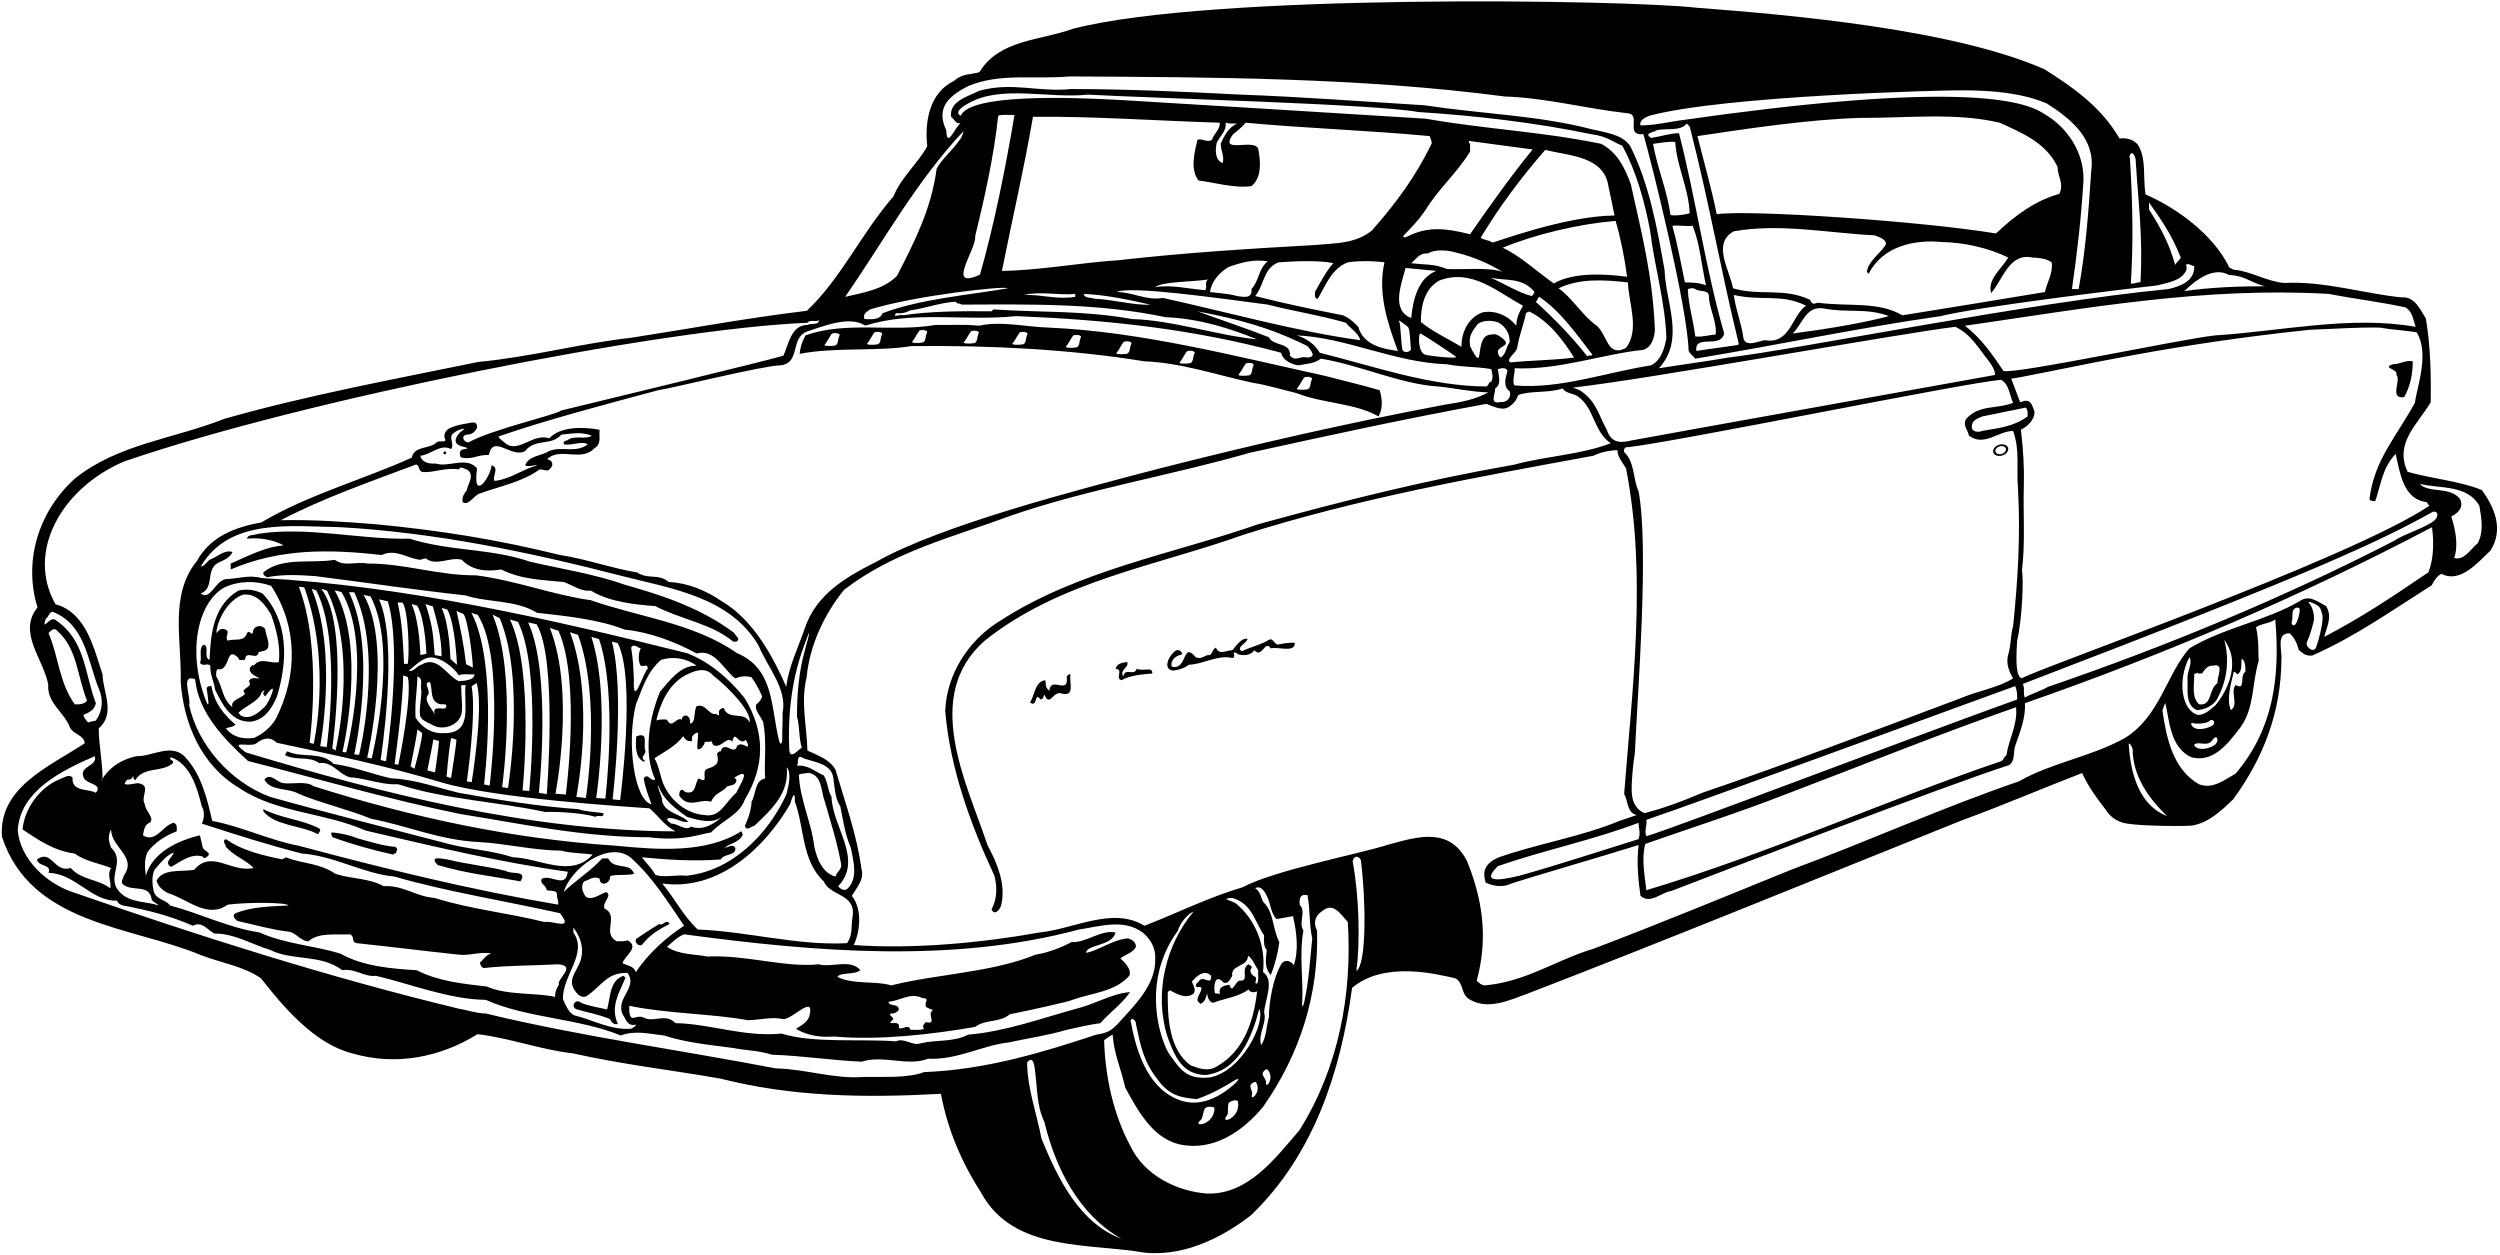 <?xml version="1.0" encoding="UTF-8"?>
<svg xmlns="http://www.w3.org/2000/svg" xmlns:xlink="http://www.w3.org/1999/xlink" width="514pt" height="258pt" viewBox="0 0 514 258" version="1.1">
<g id="surface1">
<path style=" stroke:none;fill-rule:nonzero;fill:rgb(0%,0%,0%);fill-opacity:1;" d="M 510.254 100.75 C 505.688 98.879 500.02 98.438 495.016 97.008 C 492.211 91.125 497.051 87.273 499.746 82.711 C 499.855 77.043 499.691 70.992 498.758 65.492 C 497.602 63.68 496.5 60.93 493.805 61.148 C 486.383 60.434 477.801 57.738 469.66 58.18 C 465.867 57.848 462.895 55.758 459.156 55.43 C 458.824 55.152 458.223 55.152 458.164 54.605 C 454.867 48.223 447.824 42.891 441.117 39.973 C 440.566 36.137 441.273 32.93 439.742 30.074 C 438.973 28.699 437.156 28.258 435.781 28.48 C 432.039 22.043 426.375 18.027 420.324 14.234 C 401.676 6.035 368.609 3.098 348.828 1.59 C 334.453 -0.059 248.703 -1.434 220.566 5.93 C 213.91 8.348 205.387 8.129 201.371 14.84 C 199.391 15.391 197.797 15.113 196.199 16.598 C 191.031 19.074 190.094 25.07 190.645 30.074 C 188.664 33.648 185.199 36.562 183.715 40.359 C 177.004 48.059 173.156 56.969 165.895 63.898 C 153.52 65.383 142.133 67.527 129.703 69.453 C 119.309 70.609 109.078 73.414 98.41 74.402 C 80.699 78.035 63.098 81.277 46.105 86.117 C 35.875 90.188 24.215 91.289 15.414 98.383 C 7.824 105.203 4.797 115.488 7.715 124.895 C 3.535 130.008 8.98 135.562 9.914 140.734 C 9.637 144.586 13.215 146.398 14.422 149.645 C 15.141 151.02 17.395 151.184 17.395 152.836 C 10.023 157.676 -0.316 161.91 0.398 172.031 C 6.34 190.18 27.074 190.398 41.375 196.395 C 45.5 197.988 50.062 198.648 53.641 201.125 C 58.203 206.953 64.695 214.656 72.449 216.578 C 81.414 219.219 90.598 217.348 98.188 212.621 C 104.953 213.445 111.059 215.809 117.824 216.578 C 128.164 218.891 138.008 219.988 148.074 221.75 C 162.812 225.488 177.555 225.766 193.449 224.887 C 194.879 232.418 197.738 239.02 201.754 245.289 C 208.41 257.445 223.809 255.52 235.414 257.555 C 244.27 258.434 252.453 253.566 257.195 249.855 C 270.066 237.535 275.676 220.32 277.984 203.105 C 284.703 197.441 295.641 200.355 299.16 201.125 C 301.031 202.004 300.262 204.426 302.129 205.469 C 305.98 207.781 310.434 205.578 314.012 204.316 C 343.93 192.766 373.301 180.719 403.332 168.676 C 411.637 165.648 419.941 162.074 428.082 158.941 C 429.348 161.691 430.887 163.836 432.812 166.309 C 433.984 168.195 435.492 168.996 437.172 169.305 C 440.301 169.875 449.699 169.91 450.781 169.719 C 454.02 169.145 456.559 166.844 459.156 164.328 C 465.426 155.75 469 146.289 469.055 135.617 C 469.246 133.773 467.848 130.008 470.816 130.23 C 471.805 131.219 472.301 132.375 472.633 133.641 C 473.621 134.41 473.914 134.855 475.383 134.793 C 484.512 130.723 491.441 125.719 499.965 120.328 C 500.406 119.449 501.012 118.461 501.945 117.965 C 505.797 120 509.371 115.711 512.012 113.234 C 514.816 108.891 512.891 104.324 510.254 100.75 Z M 496.508 82.812 C 492.602 89.91 488.145 94.586 487.156 102.613 C 487.43 103.109 487.926 103 488.367 103 C 489.574 99.48 489.797 96.234 492.547 93.32 C 493.426 97.113 494.086 102.668 498.871 103.219 C 499.035 103.328 499.258 103.77 499.477 103.988 C 483.078 115.023 417.195 138.09 415.711 139.465 C 414.555 139.133 414.414 136.523 414.723 131.711 C 415.766 127.363 416.078 119.023 415.711 117.301 C 416.426 111.523 415.93 105.527 416.098 100.027 C 416.207 96.07 415.984 92.383 415.492 88.367 C 416.812 87.652 418.297 86.445 418.297 84.629 C 417.965 83.805 417.637 82.375 416.699 82.43 C 416.152 82.266 415.82 82.703 415.324 82.648 C 414.723 81.055 414.117 79.461 413.512 77.863 C 414.664 77.699 415.766 77.48 416.867 77.258 C 427.48 75.277 446.203 70.816 474.891 67.801 C 479.949 67.633 484.68 67.25 489.355 67.359 C 492.051 67.855 494.195 67.855 496.891 68.348 C 499.578 72.773 496.836 79.844 496.508 82.812 Z M 335.473 162.586 C 335.41 160.641 335.828 156.355 336.125 154.922 C 336.676 142.598 339.078 112.691 336.895 101.02 C 335.688 98.434 336.18 95.078 333.926 92.934 C 333.703 92.383 334.199 91.777 334.695 91.945 C 344.98 90.789 402.84 78.91 411.367 78.086 C 413.125 78.91 413.18 81.438 413.895 82.812 C 410.539 84.188 406.91 83.09 404.215 86.168 C 403.5 87.434 404.602 88.426 404.82 89.578 C 407.957 91.891 410.762 88.645 413.895 88.59 C 415.324 92.551 414.555 96.398 414.887 100.25 C 415.438 110.094 414.887 119.004 413.895 128.738 C 413.348 130.555 413.512 132.48 412.906 134.516 C 412.41 136.219 412.906 137.812 413.895 139.465 C 410.871 141.391 406.582 142.051 403.008 143.59 C 385.68 150.078 368.027 156.844 349.984 163.004 C 345.969 164.711 342.34 166.086 338.105 167.184 C 336.043 166.223 335.535 164.531 335.473 162.586 Z M 336.895 172.52 C 328.754 175.051 320.449 177.801 312.363 180.055 C 310.934 180.328 303.512 182.418 307.965 178.074 C 317.48 174.773 327.488 172.738 336.895 169.164 C 336.895 170.32 337.336 171.254 336.895 172.52 Z M 128.004 208.543 C 128.664 209.426 128.828 210.691 130.203 210.746 C 131.578 210.414 129.984 211.461 129.766 211.516 C 125.363 211.789 122.008 209.699 118.105 208.766 C 117.059 208.379 116.234 206.621 115.738 205.41 C 115.629 200.516 120.91 196.059 117.883 191.715 C 117.883 191.387 117.883 191.109 117.883 190.723 C 119.367 192.594 120.027 194.848 119.48 197.051 C 118.875 199.801 115.875 201.539 118.953 204.566 C 119.828 205.066 120.031 205.035 120.578 204.816 C 123.824 202.613 124.703 199.965 128.992 200.02 C 131.25 202.988 126.52 205.191 128.004 208.543 Z M 114.914 202.441 C 114.418 203.211 114.035 204.199 114.145 204.969 C 110.02 204.035 104.301 204.695 100.062 202.824 C 95.277 202.273 90.164 201.781 85.652 199.469 C 80.758 199.195 74.598 198.699 69.98 196.059 C 64.367 194.355 58.539 194.078 53.367 191.715 C 46.879 190.723 41.16 187.809 34.945 186.16 C 34.23 185.004 32.027 185.004 31.59 183.191 C 31.312 181.871 31.148 180.273 31.754 178.844 C 32.855 177.578 34.172 175.82 35.715 175.27 C 35.547 176.258 33.57 177.25 35.164 178.238 C 37.035 177.25 39.18 175.379 41.652 176.094 C 41.984 176.754 42.258 176.258 42.645 176.094 C 43.633 175.215 41.82 175.051 41.652 174.113 C 41.488 173.289 41.27 172.52 41.105 171.75 C 36.594 172.793 31.258 175.324 29.992 180.055 C 29.719 178.238 29.664 176.48 30.379 175.105 C 31.918 173.125 34.117 171.75 36.32 170.926 C 36.32 170.539 36.594 169.496 35.715 169.164 C 33.457 169.66 32.082 173.398 29.391 171.75 C 29.555 170.758 29.773 169.441 30.766 169.164 C 31.918 168.23 29.883 166.746 29.773 165.371 C 28.785 163.719 31.258 161.465 28.398 161.023 C 27.574 161.023 24.328 162.016 26.254 160.254 C 26.805 160.473 27.297 159.871 27.41 159.43 C 27.355 159.871 27.465 160.199 27.793 160.418 C 29.664 157.449 33.293 158.934 35.547 156.898 C 35.879 156.184 34.449 156.238 35.164 155.688 C 39.07 157.062 40.555 161.906 41.488 165.809 C 42.094 166.578 42.039 168.395 41.488 169.328 C 48.254 171.531 55.348 173.785 62.059 175.488 C 68.66 175.93 74.82 179.668 81.09 180.219 C 91.922 183.355 103.805 185.223 115.133 187.754 C 118.16 191.551 113.43 189.129 111.945 189.57 C 104.301 187.645 96.875 186.984 89.395 184.621 C 85.434 184.344 82.848 181.926 78.891 182.199 C 75.754 180.496 72.398 180.77 68.988 179.668 C 65.523 177.359 62.5 177.691 58.703 176.258 C 58.594 176.645 58.211 176.316 58.098 176.699 C 54.195 175.93 49.738 174.883 46.438 172.52 C 45.559 172.906 46.438 173.566 46.438 174.113 C 48.145 176.039 50.398 176.699 52.16 178.461 C 47.484 179.504 43.578 174.555 39.895 178.844 C 37.199 179.285 33.516 178.516 32.195 181.043 C 32.469 182.254 33.457 183.078 34.559 183.629 C 38.465 184.785 42.645 189.02 46.824 185.996 C 51.223 185.445 58.996 185.523 59.309 186.16 C 55.516 186.379 51.938 186.379 48.418 187.754 C 47.594 188.305 48.309 188.91 48.805 189.348 C 52.324 190.121 55.68 191.109 59.309 191.551 C 60.902 191.715 61.785 193.531 63.434 193.531 C 65.469 191.605 69.484 192.266 71.961 192.098 C 73.059 192.594 72.07 193.586 73.336 193.914 C 80.594 194.684 87.141 195.512 94.344 196.281 C 96.543 196.555 98.855 195.566 101.055 196.059 C 99.953 196.223 99.516 197.215 98.688 197.875 C 98.742 198.371 98.965 198.973 99.516 199.031 C 104.188 198.48 109.688 198.535 114.75 198.262 C 118.719 198.547 114.359 201.332 114.914 202.441 Z M 22.828 174.273 C 22.391 173.062 22.078 171.941 22.844 170.539 C 22.844 174.281 28.289 176.148 25.43 180.055 C 25.375 180.66 24.715 181.211 25.266 181.816 C 27.242 183.465 30.766 181.594 31.203 185.004 C 31.59 185.609 32.195 185.609 32.578 186.16 C 30.379 185.336 26.914 185.664 24.824 183.629 C 21.469 180.441 26.074 177.352 22.828 174.273 Z M 128.004 198.039 C 128.277 196.609 131.688 194.738 128.992 193.309 C 128.391 193.641 127.562 193.473 126.793 193.531 C 123.605 191.77 127.453 188.359 124.266 186.766 C 123.824 185.391 125.969 184.234 124.648 183.41 C 123.438 183.738 121.844 185.223 120.469 184.398 C 119.809 183.574 119.312 182.199 120.086 181.211 C 121.129 180.934 122.117 180 123.273 180.66 C 123.383 182.363 125.309 181.703 125.418 180.441 C 125.363 180.219 125.527 180.164 125.641 180.055 C 127.289 179.723 128.719 180.055 130.367 179.668 C 129.543 177.141 126.242 179.012 125.035 176.48 C 124.648 176.48 124.266 176.48 123.824 176.48 C 121.348 179.23 117.578 181.566 115.902 183.41 C 117.336 178.516 125.078 172.816 129.598 176.258 C 134.219 180.387 137.242 185.336 140.652 190.34 C 137.188 192.594 133.395 195.84 130.754 199.855 C 130.258 198.59 128.992 198.535 128.004 198.039 Z M 40.113 139.629 C 40.828 146.559 45.945 151.84 51.004 156.461 C 65.25 160.09 80.043 164.379 94.562 167.348 C 106.938 169.328 119.973 172.133 133.34 172.133 C 140.578 173.023 143.625 171.531 146.211 171.145 C 148.574 168.559 152.039 167.57 153.141 164.379 C 157.32 157.449 157.32 150.52 153.141 143.59 C 149.84 139.41 145.746 136.023 141.258 134.293 C 113.375 127.363 83.398 120.434 53.754 118.84 C 51.223 118.125 48.859 119.004 46.438 119.059 C 44.129 119.5 43.305 123.516 41.27 122.027 C 44.238 120.82 42.148 117.242 44.844 115.703 C 45.945 115.211 47.211 114.715 47.812 113.504 C 46.219 112.898 44.625 114.551 43.086 115.098 C 42.48 115.539 42.094 116.418 41.27 116.473 C 47.152 106.465 59.75 108.223 69.98 108.391 C 89.504 109.488 108.809 113.504 128.004 118.453 C 137.848 120.984 150.059 122.688 155.945 132.699 C 157.812 137.211 161.938 141.719 160.895 146.559 C 160.961 148.465 160.793 150.105 160.824 151.863 C 160.844 153 160.43 153.328 160.148 152.172 C 158.473 145.328 159.172 137.496 151.547 134.293 C 142.633 128.078 131.305 126.867 121.461 123.402 C 113.594 122.305 106.277 119.391 97.918 118.289 C 90.109 118.344 83.125 115.812 75.535 115.867 C 73.336 115.375 70.805 116.586 68.824 115.098 C 63.93 115.926 58.098 114.438 54.141 117.684 C 54.027 118.18 54.578 118.562 54.965 118.676 C 58.266 118.016 61.672 118.234 64.863 118.453 C 75.645 119.828 85.598 121.312 95.719 122.414 C 100.008 123.898 106.113 123.293 110.402 125.988 C 116.234 126.648 123.008 127.305 128.453 129.449 C 133.461 129.945 138.684 131.883 143.246 134.355 C 146.984 133.312 148.793 137.758 151.16 139.465 C 152.371 139.023 153.25 138.914 154.516 139.242 C 155.375 140.492 156.098 141.77 156.664 143.086 C 156.82 143.449 155.945 144.578 155.504 144.801 C 155.008 146.008 156.496 147.328 156.934 148.539 C 157.703 152.883 157.047 156.461 157.32 160.035 C 155.062 160.531 155.504 163.223 154.516 164.82 C 154.516 166.141 153.91 168.23 153.141 169.77 C 153.469 171.035 154.516 169.824 155.121 169.77 C 158.75 166.305 162.297 163.074 161.746 157.738 C 162.734 158.84 162.215 161.355 161.664 163.391 C 157.871 171.531 150.555 179.066 141.094 180.055 C 139.059 179.781 136.309 180.551 134.715 179.836 C 134.055 178.57 132.898 177.469 131.965 176.258 C 137.023 176.754 142.801 177.141 148.188 176.699 C 148.848 175.434 151.488 175.984 151.16 174.281 C 150.555 173.398 149.73 174.281 149.016 174.281 C 150.223 173.289 152.039 173.234 152.754 171.531 C 152.426 171.418 152.699 171.035 152.371 170.926 C 145.164 175.488 135.32 174.719 126.793 173.895 C 105.18 172.465 84.992 168.121 64.422 161.629 C 62.992 160.531 60.078 161.246 58.32 161.023 C 56.945 160.914 55.625 158.77 54.359 160.254 C 55.57 162.73 59.199 161.906 61.453 163.223 C 66.348 165.258 71.465 166.359 76.305 168.34 C 83.785 169.77 90.605 172.793 98.523 173.125 C 103.75 173.398 109.965 174.883 115.355 174.883 C 117.168 175.434 120.305 175.434 121.844 175.711 C 117.391 180.66 110.789 176.371 105.453 176.258 C 100.723 174.719 95.938 174.609 91.375 173.289 C 79.438 170.156 66.57 166.965 55.516 163.828 C 47.266 160.75 40.664 153.105 38.902 145.02 C 39.289 142.984 37.035 138.527 40.113 139.629 Z M 76.414 155.941 L 75.496 155.773 C 75.496 155.773 80.828 132.773 74.75 122.301 L 76.184 122.629 C 81.988 133.492 76.414 155.941 76.414 155.941 Z M 77.922 123.23 L 79.746 123.629 C 82.828 134.023 79.352 156.523 79.352 156.523 L 78.25 156.258 C 78.25 156.258 82.055 132.184 77.922 123.23 Z M 73.828 155.191 L 72.828 155.105 C 72.828 155.105 77.664 133.773 71.746 121.773 C 71.91 121.773 72.664 121.773 72.828 121.773 C 78.93 134.57 73.828 155.191 73.828 155.191 Z M 71.188 154.699 L 70.414 154.605 C 70.414 154.605 75.496 133.191 68.824 121.426 C 69.066 121.348 69.828 121.605 70.246 121.773 C 76.828 132.941 71.188 154.699 71.188 154.699 Z M 68.988 154.312 L 68.312 153.859 C 68.312 153.859 71.914 128.355 66.02 121.039 L 67.246 121.441 C 73.719 134.848 68.988 154.312 68.988 154.312 Z M 67.164 153.59 L 65.828 153.422 C 65.828 153.422 69.496 134.105 64.082 121.066 L 65.016 121.379 C 70.328 131.773 67.164 153.59 67.164 153.59 Z M 64.496 152.941 L 63.652 152.719 C 63.652 152.719 66.328 133.441 61.453 120.652 C 62.141 120.691 62.496 120.637 62.664 121.023 C 68.227 136.824 64.496 152.941 64.496 152.941 Z M 90.77 160.859 C 101.914 164.191 128.742 165.844 133.559 166.195 C 135.43 167.844 136.641 169.77 138.895 170.926 C 108.699 170.871 78.285 163.059 50.562 154.699 C 46.824 152.004 51.059 153.652 52.543 152.938 C 54.141 151.676 55.516 151.398 56.945 152.719 C 68.273 155.141 79.035 157.352 90.77 160.859 Z M 82.883 138.859 L 83.855 139.191 C 84.797 143.367 81.895 157.266 81.895 157.266 L 81.125 157.062 C 81.125 157.062 82.883 144.746 82.883 138.859 Z M 81.766 123.883 C 81.93 123.883 82.59 123.883 82.754 123.883 C 83.965 125.426 84.223 134.461 83.84 136.492 L 83.07 136.492 C 82.793 131.324 82.754 128.504 81.766 123.883 Z M 87.664 134.441 L 86.426 134.672 C 86.426 134.672 86.281 127.691 84.613 124.191 L 85.781 124.523 C 87.445 127.355 87.664 134.441 87.664 134.441 Z M 87.496 124.191 L 88.996 124.691 C 89.703 127.316 90.828 130.941 90.781 134.941 L 89.375 134.68 C 89.031 131.105 89.203 129.441 87.496 124.191 Z M 88.914 135.191 C 90.672 135.301 93.078 136.988 94.344 138.859 C 95.113 138.418 96.652 138.75 97.535 138.641 C 97.59 139.902 95.18 140.023 94.246 140.023 C 91.773 138.812 89.945 134.68 86.645 136.66 C 85.711 136.879 84.992 138.254 84.059 137.867 C 85.324 136.934 86.988 134.969 88.914 135.191 Z M 108.59 127.969 L 110.328 128.355 C 114.664 135.605 112.414 163.273 112.414 163.273 L 110.789 163.004 C 110.789 163.004 113.453 138.566 108.59 127.969 Z M 108.809 162.621 L 107.434 162.52 C 107.434 162.52 109.953 138.191 104.848 127.363 L 106.496 127.855 C 111.328 137.691 108.809 162.621 108.809 162.621 Z M 104.449 162.016 L 103.238 161.848 C 103.238 161.848 106.453 138.816 101.273 126.375 L 102.746 127.105 C 108.078 139.816 104.449 162.016 104.449 162.016 Z M 100.664 161.523 L 99.516 161.273 C 99.516 161.273 102.578 136.941 96.93 125.988 L 98.246 126.441 C 103.984 135.633 100.664 161.523 100.664 161.523 Z M 96.965 141.098 L 97.98 140.441 C 99.539 145.059 96.98 160.816 96.98 160.816 L 95.98 160.648 C 95.98 160.648 98.008 146.711 96.965 141.098 Z M 97.211 137.266 L 95.828 136.566 C 95.355 132.426 94.625 129.016 93.855 125.605 L 95.328 126.273 C 96.359 127.934 97.266 136.109 97.211 137.266 Z M 93.953 136.691 L 92.602 135.465 C 92.602 135.465 92.453 128.48 90.789 124.98 L 91.953 125.316 C 93.621 128.148 93.953 136.691 93.953 136.691 Z M 91.375 150.738 C 88.953 150.902 86.953 149.816 85.434 147.551 C 85.27 144.027 85.711 142.711 85.82 139.078 C 87.195 139.574 86.258 140.949 86.645 142.051 C 86.578 144.441 86.078 145.816 86.422 147.383 C 87.055 147.664 85.676 147.547 89.203 149.191 C 91.078 150.191 94.578 149.191 94.949 146.395 C 95.113 144.469 94.828 143.691 94.828 140.816 C 94.941 140.926 95.555 140.895 95.719 140.84 C 95.277 144.801 97.312 150.738 91.375 150.738 Z M 93.844 152.062 C 93.855 152.926 92.734 159.969 92.734 159.969 L 91.812 159.691 C 91.812 159.691 92.203 154.566 92.75 151.73 Z M 90.262 152.355 C 90.262 153.191 89.445 158.805 89.445 158.805 L 87.863 158.391 C 87.863 158.391 88.93 153.191 89.098 152.023 Z M 85.215 158.055 L 84.414 157.59 C 84.414 157.59 85.766 151.016 85.82 149.969 L 86.758 150.672 C 87 151.48 85.215 158.055 85.215 158.055 Z M 88.402 140.234 C 89.008 141.609 88.238 144.359 90.605 144.801 C 90.988 144.855 91.484 144.633 91.758 145.02 C 91.98 146.672 88.625 144.359 89.395 147 C 88.953 145.734 86.973 144.086 88.02 142.82 C 88.57 141.883 86.863 140.234 88.402 140.234 Z M 117.195 129.98 L 118.848 130.523 C 123.703 143.941 120.453 164.066 120.453 164.066 L 118.488 163.828 C 118.488 163.828 122.453 144.191 117.195 129.98 Z M 116.328 163.355 L 114.203 163.191 C 114.203 163.191 118.32 142.422 113.047 129.105 L 114.828 129.691 C 119.453 140.066 116.328 163.355 116.328 163.355 Z M 121.586 130.938 L 123.168 131.398 C 127.078 143.066 124.453 164.191 124.453 164.191 L 122.578 164.066 C 122.578 164.066 125.703 143.691 121.586 130.938 Z M 125.805 131.93 C 126.078 131.93 126.703 132.18 126.98 132.18 C 130.828 139.441 127.496 164.508 127.496 164.508 L 125.953 164.34 C 125.953 164.34 128.578 142.441 125.805 131.93 Z M 131.742 136.879 C 132.461 137.098 133.176 136.383 133.176 137.484 C 132.293 138.145 130.078 145.941 130.328 139.691 C 130.203 137.691 130.211 135.727 129.766 133.141 C 130.258 132.203 131.141 133.195 131.742 133.305 C 131.195 134.238 131.195 136.164 131.742 136.879 Z M 145.438 158.055 C 143.953 158.605 146.043 161.355 143.625 160.035 C 142.742 161.246 143.184 163.445 140.875 162.84 C 140.652 162.621 140.434 162.289 140.105 162.398 C 139.609 162.676 139.664 163.168 139.664 163.609 C 141.645 166.359 143.68 164.16 146.211 164.82 C 147.035 162.895 148.465 163.004 149.562 161.629 C 150.277 161.52 151.16 161.41 151.379 160.641 C 151.547 160.309 151.16 160.09 150.996 159.871 C 154.898 157.395 151.875 161.738 151.379 163.004 C 149.125 164.875 148.133 168.176 144.836 167.57 C 141.48 167.348 138.344 165.039 136.695 161.848 C 135.703 159.926 135.594 157.559 134.551 155.91 C 136.695 154.48 138.84 153.488 140.488 151.344 C 140.766 152.004 141.426 152.555 142.25 152.336 C 142.34 152.203 142.234 151.504 142.328 151.379 C 142.637 150.965 143.469 150.301 143.516 150.816 C 143.586 151.52 143.203 153.461 143.461 154.094 C 144.23 154.039 144.449 153.488 144.836 152.938 C 144.668 152.113 145.879 152.828 146.211 152.336 C 146.484 152.664 146.484 153.27 147.035 153.324 C 148.574 153.547 149.508 151.234 150.555 152.5 C 151.16 149.75 151.766 153.488 153.359 152.113 C 153.523 152.555 153.91 152.996 153.746 153.488 C 153.25 153.488 152.48 152.609 151.547 153.324 C 151.051 155.578 148.902 152.059 148.188 154.48 C 147.859 154.371 147.641 154.699 147.418 154.922 C 147.641 156.297 148.078 157.285 145.438 158.055 Z M 136.145 164.82 C 136.199 163.555 135.266 162.676 135.32 161.41 C 136.309 164.379 138.785 166.195 141.258 167.953 C 143.402 168.613 146.648 169.551 148.574 167.789 C 147.09 169.273 144.449 170.926 142.086 169.934 C 141.039 170.98 139.234 169.246 138.078 169.355 C 136.648 168.477 136.992 167.898 138.746 168.355 C 139.422 168.531 140.773 169.25 141.48 168.945 C 140.105 167.348 136.914 167.293 136.145 164.82 Z M 148.793 145.57 C 148.301 145.516 147.695 146.062 147.805 146.559 C 147.969 147.438 147.586 146.945 147.199 146.777 C 145.77 147.109 145.109 144.578 143.238 145.184 C 142.523 146.285 143.141 148.691 141.863 148.758 C 141.918 148.098 141.863 147.551 141.258 147.164 C 140.652 146.891 139.992 147.66 140.27 147.988 C 139.004 147.219 138.234 150.078 137.133 147.988 C 136.586 147.824 135.32 147.934 134.934 148.152 C 135.703 144.801 137.355 140.785 140.875 138.859 C 142.516 138.066 144.891 136.879 146.594 138.859 C 150.059 141.555 154.578 146.379 154.129 148.539 C 152.973 146.062 149.785 148.266 148.793 145.57 Z M 135.703 142.215 C 133.613 147.219 132.129 154.754 134.715 160.254 C 133.723 160.805 133.23 158.77 132.348 160.035 C 132.625 161.906 133.395 163.828 133.945 165.371 C 130.414 164.523 128.773 152.719 130.754 144.801 C 132.074 141.609 132.953 138.199 135.926 135.668 C 138.344 134.898 141.094 135.285 143.238 136.879 C 140.051 136.715 137.684 139.848 135.703 142.215 Z M 56.723 147.77 C 55.734 149.473 53.973 151.016 52.16 151.73 C 49.902 152.004 47.867 151.562 46.438 149.75 C 47.098 149.473 47.867 149.527 48.418 148.98 C 45.996 146.941 44.078 144.523 43.469 141.059 C 43.086 141.004 42.699 141.113 42.48 141.445 C 42.617 142.16 42.75 143.461 42.832 144.203 C 42.914 144.945 42.754 145.07 42.496 144.441 C 38.316 134.152 40.688 123.887 46.055 120.82 C 49.078 119.391 52.543 119.336 55.734 120.434 C 61.234 128.848 61.234 138.859 56.723 147.77 Z M 136.145 181.648 C 147.641 183.246 157.098 174.5 162.434 165.371 C 162.652 164.711 163.48 161.738 163.426 164.82 C 165.402 170.043 164.746 176.863 169.363 181.211 C 170.629 184.289 175.965 183.684 175.305 188.359 C 174.922 190.449 175.414 192.156 174.148 193.914 C 164.027 194.465 153.688 191.496 143.461 191.109 C 140.488 188.359 138.676 184.621 136.145 181.648 Z M 164.25 159.266 C 164.965 158.934 165.516 159.098 166.23 158.879 C 169.145 159.43 168.758 162.73 169.586 164.82 C 170.738 168.891 172.113 173.016 172.938 177.691 C 173.105 178.734 172.004 179.285 171.785 180.219 C 169.145 179.559 167.934 176.59 167.383 173.895 C 166.945 169.496 164.414 164.27 164.25 159.266 Z M 174.148 182.805 C 173.547 183.191 172.773 182.805 172.336 182.199 C 177.559 176.699 171.125 170.043 170.961 163.828 C 170.133 162.453 170.246 160.805 169.363 159.43 C 167.605 158.66 166.062 157.176 163.863 157.449 C 164.305 156.68 163.59 154.922 165.238 155.91 C 167.496 156.734 171.016 157.008 171.344 160.035 C 171.621 162.016 171.676 164.16 172.773 165.809 C 173.379 168.891 173.766 171.586 174.922 174.281 C 175.469 177.086 176.516 180.605 174.148 182.805 Z M 164.855 153.711 C 164.086 154.148 162.379 156.348 162.27 154.094 C 161.945 147.27 162.727 140.066 165.043 133.512 C 166.668 128.918 166.77 129.078 165.48 133.711 C 164.281 138 163.84 142.598 163.863 147.383 C 164.469 149.363 164.195 151.73 164.855 153.711 Z M 165.402 129.344 C 164.141 133.086 162.105 137.152 161.664 141.223 C 159.023 135.176 154.898 127.418 148.41 123.625 C 145.109 121.367 141.367 119.828 137.52 119.664 C 135.32 117.848 133.285 119.223 130.973 117.684 C 125.805 116.859 120.359 114.879 115.133 114.109 C 102.211 110.918 90.492 109.051 77.293 107.785 C 70.914 107.289 64.312 106.793 57.715 106.961 C 66.461 102.395 75.973 99.094 85.047 95.684 C 86.48 94.969 85.711 96.949 87.027 97.059 C 89.34 97.168 91.648 96.07 94.344 96.508 C 94.672 95.738 95.445 96.398 95.938 96.508 C 97.754 97.555 96.215 99.426 95.938 100.855 C 95.391 101.516 94.949 102.23 95.113 103.219 C 96.324 104.152 97.535 101.68 98.688 101.461 C 102.812 99.918 107.324 99.148 110.953 96.508 C 111.504 96.453 112 96.84 112.77 96.676 C 113.32 96.234 113.867 95.574 113.375 94.914 C 113.211 94.527 112.605 94.586 112.551 94.309 C 115.41 91.891 119.48 95.078 122.285 92.109 C 123.715 91.285 123.109 89.688 123.273 88.367 C 119.914 87.691 115.078 87.691 112.934 90.129 C 109.551 88.914 106.398 93.504 103.73 90.977 C 103.496 90.754 102.539 90.129 102.484 89.742 C 112.492 86.277 124.484 83.145 135.32 80.23 C 137.902 79.898 156.824 75.168 160.453 75.113 C 164.633 74.676 162.434 69.559 165.844 68.184 C 169.477 67.027 174.559 64.852 177.914 66.941 C 187.867 63.805 198.238 66.094 208.965 64.992 C 227.887 65.766 245.266 67.633 263.414 72.527 C 263.691 74.016 265.504 74.949 266.988 75.113 C 268.805 74.73 270.07 74.84 271.555 73.738 C 279.641 75.059 288.055 79.02 295.699 79.461 C 298.559 79.734 302.738 80.613 305.984 80.668 C 303.398 82.098 300.43 82.703 297.074 83.199 C 276.891 86.992 257.969 91.34 238.5 96.289 C 221.672 100.688 193.578 107.941 180.223 115.469 C 173.961 118.641 167.77 122.133 165.402 129.344 Z M 93.355 88.973 C 93.891 88.566 94.672 88.148 95.555 88.148 C 95.113 88.426 93.355 89.688 93.738 90.953 C 94.18 91.777 95.336 91.777 96.105 92.109 C 95.828 92.551 94.84 92.109 94.562 92.934 C 94.562 93.375 94.453 93.867 94.949 94.09 C 97.203 94.527 98.086 93.484 100.504 93.539 C 101.438 89.141 105.18 94.363 107.984 92.715 C 110.02 90.074 113.324 91.777 115.414 89.355 C 117.449 89.191 119.414 88.691 121.68 89.578 C 120.469 90.402 118.27 89.523 116.895 90.348 C 116.676 90.68 116.125 90.461 115.902 90.953 C 115.902 91.117 115.902 91.176 115.902 91.34 C 117.5 91.723 119.535 90.57 120.855 91.34 C 118.379 93.266 115.574 91.668 112.934 92.715 C 111.34 93.758 108.699 93.648 107.984 95.684 C 108.754 96.125 109.965 95.465 110.402 95.684 C 107.379 96.508 104.902 98.543 101.66 98.875 C 101.164 97.938 102.758 96.07 101.055 95.684 C 100.883 98.117 97.07 103.414 98.086 96.289 C 95.883 93.758 92.199 96.18 89.613 95.301 C 87.828 95.441 86.578 94.816 86.422 93.703 C 88.625 93.484 90.492 91.176 92.75 92.328 C 93.574 91.176 91.98 89.855 93.355 88.973 Z M 200.496 48.551 C 202.363 40.961 204.398 31.883 205.227 23.801 C 206.051 23.469 207.48 23.688 208.578 23.633 C 206.82 34.086 204.453 46.074 201.484 56.469 C 194.281 59.77 200.824 51.188 200.496 48.551 Z M 251.977 25.23 C 252.637 25.449 253.516 25.395 254.34 25.395 C 252.578 26.219 251.645 27.98 250.984 29.574 C 250.984 30.949 251.809 32.215 251.371 33.535 C 249.664 32.82 249.887 30.562 250.16 29.355 C 250.766 27.98 252.25 26.934 251.977 25.23 Z M 249.172 28.75 C 248.18 29.41 247.078 28.363 246.199 28.75 C 245.648 31.059 244.605 34.801 246.422 37.109 C 249.555 37.492 253.789 38.758 257.309 38.266 C 259.398 36.559 259.234 33.312 258.684 30.562 C 257.695 28.363 250.488 31.828 253.516 27.594 C 254.449 26.879 255.551 25.945 256.102 25.23 C 269.301 26.438 281.016 26.77 293.941 27.98 C 294.105 28.527 294.488 29.188 294.324 29.574 C 291.137 36.117 287.176 41.617 282.059 47.395 C 278.594 50.199 274.25 49.98 270.566 50.363 C 257.859 51.078 244 51.902 229.977 53.5 C 221.672 54.051 213.805 55.59 205.996 55.699 C 208.141 44.918 210.504 34.965 212.375 24.02 C 223.926 23.855 238.227 24.844 250.766 25.23 C 250.93 26.605 249.609 27.375 249.172 28.75 Z M 302.023 29.355 C 302.023 29.242 302.023 29.133 302.023 28.969 C 306.645 29.574 310.77 30.18 315.113 30.73 C 310.824 35.953 306.316 42.277 302.246 48.164 C 297.246 46.914 293.605 46.469 289.309 48.645 C 288.688 48.961 288.273 48.758 288.703 48.305 C 290.078 46.855 291.406 45.613 293.078 43.191 C 295.941 38.57 299.441 35.734 302.246 31.168 C 302.191 30.785 302.41 29.41 302.023 29.355 Z M 320.449 59.273 C 324.797 57.184 329.801 57.516 334.695 58.062 C 334.859 62.41 337.172 67.742 334.312 71.539 C 330.129 73.684 330.57 68.184 327.766 66.59 C 325.18 64.555 323.145 61.199 320.449 59.273 Z M 327.379 72.914 C 327.215 73.355 326.609 72.859 326.391 73.301 C 323.254 69.34 319.57 65.488 315.719 62.023 C 316.215 61.805 315.996 61.309 316.488 61.035 C 320.891 64.004 324.191 68.789 327.379 72.914 Z M 319.461 58.285 C 316.27 56.027 312.309 52.426 308.953 50.941 C 315.578 48.191 324.453 46.066 332.164 45.414 C 333.211 48.934 334.035 53.113 334.531 56.91 C 330.238 56.305 323.422 55.918 319.461 58.285 Z M 288.988 55.094 C 291.355 55.312 293.172 55.48 295.316 55.699 C 291.41 57.184 290.477 61.969 290.145 65.379 C 285.91 63.785 288.164 58.285 288.988 55.094 Z M 290.078 71.691 C 290.203 72.316 288.578 72.816 288.328 71.816 C 288.078 70.816 287.953 66.566 287.703 66.191 C 287.117 65.309 288.953 66.816 289.453 67.191 C 289.953 67.566 289.953 71.066 290.078 71.691 Z M 290.145 54.105 C 291.078 53.391 291.852 51.902 293.555 52.125 C 294.984 51.188 297.734 51.41 299.496 51.961 C 302.852 52.785 305.984 54.105 308.953 55.918 C 306.148 54.875 301.309 55.48 297.516 55.312 C 294.828 54.191 293.059 54.488 290.145 54.105 Z M 292.078 68.566 C 292.73 68.891 298.703 72.816 299.328 73.316 C 299.953 73.816 294.703 73.316 293.078 72.941 C 291.453 72.566 291.578 68.316 292.078 68.566 Z M 292.125 66.203 C 292.125 63.07 292.785 59.438 295.922 57.68 C 302.684 55.094 307.965 60.152 313.137 62.848 C 312.422 64.059 311.762 65.379 311.762 66.973 C 310.055 64.883 307.469 63.73 304.828 64.223 C 302.078 65.16 300.594 68.02 300.484 70.77 C 300.484 70.934 300.484 71.152 300.484 71.32 C 297.68 69.613 294.602 68.238 292.125 66.203 Z M 306.426 57.074 C 309.559 57.789 313.078 56.965 315.5 60.043 C 315.281 60.32 315.281 60.648 314.895 60.867 C 312.035 60.098 309.449 58.395 306.426 57.074 Z M 306.809 49.855 C 306.094 49.305 305.105 49.414 304.445 48.863 C 308.238 42.539 312.75 36.488 317.699 30.824 C 322.816 32.09 329.91 32.09 330.734 38.523 C 331.176 40.504 331.562 42.375 331.945 44.301 C 321.453 44.441 307.523 49.855 306.809 49.855 Z M 239.656 65.215 C 246.477 65.488 252.801 67.469 258.465 69.777 C 250.16 68.953 241.086 65.82 232.727 65.598 C 222.77 63.785 213.969 64.277 204.234 63.617 C 204.07 63.785 204.016 63.895 203.852 64.004 C 198.129 63.949 191.199 63.949 185.645 64.828 C 185.094 64.5 183.391 65.488 184.215 64.391 C 185.258 64.5 186.195 64.336 187.02 63.84 C 190.266 63.398 193.125 62.242 196.535 62.023 C 196.699 62.629 197.414 62.242 197.688 62.629 C 212.047 62.574 225.797 62.301 239.656 65.215 Z M 210.559 60.648 C 213.914 59.824 217.488 60.758 221.066 60.43 C 221.066 60.648 221.066 60.867 221.066 61.035 C 216.996 61.641 214.629 60.539 210.559 60.648 Z M 222.824 60.43 C 227.172 60.594 231.844 61.586 236.52 62.629 C 233.328 62.848 228.488 61.527 225.023 61.418 C 224.309 61.09 222.988 61.418 222.824 60.43 Z M 246.199 64.004 C 254.914 65.691 261.16 67.359 268.805 71.152 C 269.465 71.98 270.84 73.41 268.805 73.52 C 267.266 73.078 266.387 74.453 265.23 73.133 C 265.34 70.219 261.875 71.32 260.887 69.34 C 256.484 67.578 251.094 65.82 246.199 64.004 Z M 239.105 61.254 C 235.695 61.859 232.945 60.043 229.59 60.043 C 232.246 58.691 250.602 61.309 260.664 62.629 C 266.219 64.059 271.281 64.773 276.727 66.367 C 277.77 67.688 279.199 68.348 279.695 69.945 C 266.824 68.238 252.359 64.168 239.105 61.254 Z M 247.797 59.66 C 244.605 59.438 240.645 58.449 237.512 59.055 C 238.914 57.855 244.77 58.008 248.398 57.461 C 247.574 57.953 248.289 59.055 247.797 59.66 Z M 254.34 60.867 C 252.359 60.32 250.875 60.32 248.785 60.043 C 249.004 57.953 250.711 56.027 252.523 54.93 C 255.273 53.938 257.586 53.277 260.664 53.719 C 258.629 55.367 259.016 57.516 257.309 59.438 C 257.477 61.527 255.66 61.035 254.34 60.867 Z M 279.254 67.195 C 278.32 66.148 277.273 65.324 276.121 64.828 C 270.289 63.676 264.02 62.41 258.078 60.867 C 260.004 58.449 259.73 55.148 262.863 53.938 C 266.496 53.664 271.336 53.5 274.141 54.105 C 272.766 55.59 271.555 57.898 270.344 60.043 C 270.453 60.539 270.125 61.199 270.785 61.418 C 270.84 61.418 270.895 61.418 270.949 61.418 C 272.602 58.559 273.809 55.203 277.109 53.938 C 279.254 53.609 282.227 53.609 284.645 53.938 C 283.215 60.152 285.25 66.367 287.395 72.145 C 284.426 71.758 280.355 71.043 279.254 67.195 Z M 207.203 59.273 C 199.395 60.648 189.328 61.418 181.465 64.391 C 180.859 65.93 178.879 65.598 177.727 65.598 C 177.34 64.445 178.219 64.168 178.879 63.617 C 188.23 60.758 206.746 58.691 207.203 59.273 Z M 305.602 79.461 C 294.051 79.402 282.773 75.391 271.336 72.527 C 270.344 70.77 268.586 69.559 266.605 68.953 C 276.836 69.395 286.734 74.562 297.516 74.895 C 300.43 75.5 303.398 75.336 306.59 75.883 C 306.809 76.82 307.086 77.59 306.59 78.469 C 305.984 78.523 306.148 79.238 305.602 79.461 Z M 306.59 68.789 C 302.797 68.789 305.547 77.809 302.246 71.152 C 301.914 69.008 302.684 68.129 303.84 66.59 C 304.996 65.766 306.977 65.82 308.184 66.367 C 309.613 67.25 310.441 68.68 310.387 70.328 C 309.559 71.594 309.727 72.641 308.57 73.52 C 308.129 73.188 307.91 72.75 307.965 72.145 C 308.461 71.043 310.496 71.098 309.176 69.777 C 308.406 69.23 307.746 68.461 306.59 68.789 Z M 307.414 79.844 C 308.789 79.02 308.074 77.094 307.965 75.883 C 308.734 75.664 309.672 75.5 309.945 76.27 C 309.504 77.699 309.012 79.516 310.387 80.449 C 310.824 81.715 309.781 82.812 308.57 82.648 C 306.094 83.199 307.469 81.109 307.414 79.844 Z M 311.926 71.539 C 312.363 68.844 313.246 66.863 313.738 64.391 C 313.852 64.059 314.234 64.391 314.344 64.004 C 318.469 66.039 321.219 69.723 323.641 73.52 C 319.406 74.07 314.949 74.07 310.551 74.508 C 309.449 73.902 311.703 72.641 311.926 71.539 Z M 311.375 75.719 C 320.672 76.105 329.359 72.805 337.887 71.926 C 339.645 71.32 340.141 69.395 340.25 67.801 C 339.812 56.855 337.555 48.055 335.301 37.879 C 334.145 34.742 332.66 31.391 329.195 29.574 C 316.984 27.043 305.711 26.605 293.113 24.402 C 281.016 23.633 234.852 20.82 230.82 20.586 C 219.633 19.941 199.402 19.309 197.523 23.801 C 195.93 22.973 198.516 21.543 199.062 21.27 C 205.828 17.363 215.566 20.336 223.648 19.453 C 237.566 20.223 282.555 21.379 291.574 23.027 C 303.566 23.801 315.445 25.176 327.215 27.594 C 330.578 28.066 331.449 29.133 333.539 29.961 C 336.398 35.184 338.105 41.289 339.262 47.395 C 340.141 54.652 342.395 62.301 342.613 69.559 C 342.176 71.703 341.57 74.016 339.48 75.113 C 329.965 76.598 320.672 80.062 311.375 79.238 C 310.77 78.305 311.648 76.324 311.375 75.719 Z M 402.016 67.195 C 405.262 68.68 406.91 71.812 408.945 74.289 C 409.551 75.168 410.266 76.215 410.156 77.094 C 401.355 78.688 336.57 90.305 335.48 90.551 C 333.395 91.02 331.363 91.332 330.352 88.367 C 328.535 85.07 328.262 82.539 324.797 80.23 C 324.355 80.062 323.859 79.844 323.422 79.68 C 338.578 78.023 390.742 68.516 402.016 67.195 Z M 416.48 83.805 C 416.977 84.242 416.867 84.961 416.867 85.617 C 414.008 87.711 411.09 87.984 407.57 88.59 C 406.801 88.973 405.207 88.809 405.426 87.598 C 405.426 86.391 406.746 85.949 407.57 85.617 C 410.539 85.016 413.512 84.41 416.48 83.805 Z M 338.27 173.508 C 348.004 170.098 357.961 166.91 367.367 163.223 C 382.602 157.449 398.605 150.961 414.5 145.402 C 414.887 148.871 412.961 152.113 412.52 155.305 C 411.973 155.578 411.914 156.297 411.531 156.461 C 386.836 164.875 363.352 175.598 338.488 183.023 C 338.16 179.945 337.445 176.59 338.27 173.508 Z M 338.488 171.914 C 337.996 170.816 338.711 169.605 338.488 168.559 C 348.391 165.258 411.312 142.105 414.336 141.059 C 414.664 141.883 414.777 142.82 414.723 143.809 C 393.16 151.562 342.449 170.926 338.488 171.914 Z M 478.852 60.43 C 484.133 61.473 489.52 62.078 494.691 63.234 C 496.176 64.445 496.066 65.598 496.672 67.195 C 483.195 64.828 469.336 68.074 455.477 68.953 C 448.453 69.691 414.391 76.984 411.914 76.27 C 409.605 72.859 407.406 69.613 403.996 66.973 C 429.188 63.344 453.109 58.945 478.852 60.43 Z M 458.246 56.523 C 461.547 56.688 462.391 57.922 465.578 58.855 C 460.191 58.855 454.25 59.086 449.078 59.855 C 449.746 59.355 454.285 54.324 458.246 56.523 Z M 441.836 41.617 C 444.695 45.688 446.484 48.289 448.246 52.691 C 448.797 53.02 447.191 54.082 447.246 54.523 C 445.926 49.957 444.367 47.062 441.836 43.051 C 441.836 42.609 441.836 42.113 441.836 41.617 Z M 439.078 32.691 C 439.629 41.656 440.625 48.879 440.074 58.062 C 439.527 57.898 438.867 58.449 438.098 58.285 C 438.645 49.703 438.465 41.598 437.914 32.523 C 437.527 32.082 438.445 30.359 439.078 32.691 Z M 339.094 23.801 C 354.453 19.691 398.969 18.535 403.578 18.566 C 409.711 18.605 415.621 19.082 420.824 21.27 C 425.723 24.402 430.891 28.527 429.957 35.129 C 429.406 43.598 428.801 51.574 427.371 59.438 C 426.93 59.438 426.438 59.438 425.996 59.438 C 427.098 51.629 427.867 45.141 428.359 37.109 C 428.527 31.336 425.008 26.109 420.277 23.414 C 415.078 19.816 397.953 17.191 345.199 24.789 C 342.613 25.16 340.086 25.777 337.281 25.777 C 337.004 24.68 338.324 24.129 339.094 23.801 Z M 348.004 46.402 C 349.547 50.254 349.82 54.543 350.754 58.668 C 349.438 58.117 347.676 58.062 346.41 58.062 C 345.586 54.105 344.984 50.512 343.828 46.441 C 345.316 46.219 346.688 46.625 348.004 46.402 Z M 343.441 44.203 C 342.781 39.145 340.746 34.578 339.863 29.574 C 341.406 29.41 343.055 29.023 344.43 29.188 C 344.703 34.086 347.18 38.648 347.398 43.82 C 347.234 43.984 344.484 44.48 343.441 44.203 Z M 348.555 59.438 C 349.492 60.098 351.414 59.438 351.359 61.035 C 351.414 63.398 353.066 66.312 352.734 68.789 C 351.359 68.844 350.094 69.34 348.555 69.176 C 348.113 65.711 347.125 62.629 347.016 59.438 C 347.676 59.273 347.949 59.109 348.555 59.438 Z M 354.496 68.57 C 350.59 54.984 348.719 41.07 345.199 27.375 C 343.164 27.43 341.625 28.035 339.48 28.363 C 337.828 27.32 340.031 27.266 340.637 26.77 C 342.449 26.328 345.586 27.043 346.797 25.395 C 347.016 25.613 347.18 25.777 347.398 26 C 351.359 41.344 353.836 55.809 357.465 70.551 C 357.52 70.77 357.41 70.824 357.301 70.934 C 354.496 71.32 351.359 71.758 348.773 72.145 C 348.336 68.57 353.727 71.812 354.496 68.57 Z M 356.477 60.648 C 362.359 61.969 366.211 60.32 371.324 62.848 C 368.41 64.828 368.078 70.879 362.855 69.945 C 361.48 70.109 358.949 71.484 358.453 69.559 C 358.125 66.699 356.859 63.73 356.477 60.648 Z M 374.902 63.398 C 379.742 64.391 383.699 63.234 388.375 64.992 C 382.82 66.48 375.285 67.688 368.574 68.57 C 370.609 66.645 371.215 62.902 374.902 63.398 Z M 373.746 62.242 C 372.812 62.574 372.535 62.52 372.152 61.641 C 366.598 59.055 361.922 60.926 356.312 59.273 C 355.539 55.312 351.965 50.035 356.477 47.559 C 365.938 45.855 376.109 47.945 385.406 48.383 C 386.285 48.77 387.66 49.043 387.77 50.145 C 386.836 52.016 384.195 53.445 383.812 55.918 C 383.977 56.027 384.086 56.141 384.195 56.305 C 387.055 50.586 393.656 49.211 399.266 49.758 C 403.723 49.867 408.562 50.859 412.906 52.949 C 411.641 55.148 408.508 57.461 409.387 60.266 C 411.914 57.238 413.125 51.961 417.855 52.949 C 419.066 53.004 420.715 53.113 421.816 53.938 C 422.199 56.027 420.824 58.117 420.441 60.043 C 410.707 61.641 401.137 63.234 391.125 64.828 C 386.176 61.914 380.016 63.07 373.746 62.242 Z M 410.375 48 C 395.141 45.469 359.578 43.066 352.953 44.039 C 351.91 38.758 350.316 33.312 348.996 27.98 C 359.336 26.438 371.656 24.57 382.438 24.238 C 392.117 24.293 402.07 23.086 411.145 25.23 C 415.656 27.32 420.605 29.242 423.027 34.305 C 423.082 36.504 424.402 37.66 423.41 39.859 C 418.406 41.234 414.227 44.367 410.375 48 Z M 199.062 17.695 C 205.664 14.945 212.43 16.375 219.855 15.715 C 249.113 15.879 279.695 15.934 309.395 19.84 C 317.812 20.113 326.336 22.367 334.312 23.25 C 337.828 23.305 333.816 27.926 337.887 27.594 C 339.754 34.141 346.961 63.289 347.18 72.145 C 347.566 72.859 348.004 73.078 348.555 73.738 C 365.938 70.879 381.664 67.469 399.047 64.992 C 405.977 63.18 436.723 59.438 443.598 58.668 C 445.797 58.062 448.602 57.734 449.535 55.48 C 449.535 55.148 449.699 54.711 449.371 54.488 C 449.977 53.992 450.527 54.652 451.133 54.711 C 451.242 57.844 448.215 58.891 445.797 59.438 C 417.078 62.191 370.445 71.703 355.32 73.52 C 350.203 74.398 345.805 74.949 341.074 75.719 C 346.52 69.777 342.449 62.242 342.23 55.48 C 340.691 46.844 339.148 37.934 335.137 29.961 C 333.703 28.066 331.953 27.566 327.379 26.605 C 316.215 23.688 304.887 23.469 292.949 21.652 C 280.574 20.883 267.375 19.895 255.109 19.453 C 242.129 18.793 232.727 18.355 220.297 18.301 C 213.422 19.016 208.086 16.758 201.266 18.684 C 199.062 19.84 195.105 20.773 195.547 24.02 C 196.148 24.402 196.535 25.668 197.523 25.23 C 196.246 26.355 194.664 30.676 194.555 26.77 C 192.246 22.023 195.379 19.562 199.062 17.695 Z M 198.074 26.988 C 198.02 27.375 197.801 28.254 197.305 28.75 C 195.93 30.84 193.73 32.543 192.574 34.688 C 191.477 42.938 188.121 49.539 184.434 56.688 C 181.738 59.492 177.559 60.152 173.766 61.035 C 181.684 49.594 188.34 37.328 198.074 26.988 Z M 25.43 94.914 C 62.246 82.191 136.164 67.523 166.008 66.367 C 166.559 65.598 167.715 66.312 168.375 65.82 C 168.32 66.973 166.777 66.367 166.008 66.809 C 162.598 66.809 162.105 70.988 161.059 73.133 C 157.812 74.125 126.188 81.77 115.355 84.41 C 114.199 85.344 101.328 88.203 96.324 90.953 C 95.223 90.953 94.672 89.414 96.105 89.359 C 97.094 89.305 97.59 88.809 98.086 87.984 C 98.16 86.535 97.207 86.828 96.344 87 C 95.957 87.078 94.711 87.27 94.348 87.379 C 92.953 87.805 91.242 88.086 91.375 89.965 C 92.199 91.285 90.219 90.402 89.777 90.953 C 88.238 92.438 85.215 91.559 84.664 94.09 C 74.598 98.652 63.379 101.68 53.754 107.398 C 48.309 108.391 43.25 110.312 40.5 115.32 C 34.723 122.359 37.418 131.984 37.145 140.07 C 37.695 148.375 41.16 157.23 49.188 162.016 C 57 167.238 66.57 166.965 75.148 170.758 C 88.625 173.895 102.758 177.305 116.73 179.23 C 116.289 182.805 113.43 179.723 111.395 180.66 C 110.844 181.703 112.328 181.926 112.383 183.023 C 113.266 183.246 114.363 182.969 114.527 183.793 C 114.363 184.398 114.914 185.168 114.75 185.996 C 96.82 182.969 78.945 178.57 61.453 173.895 C 55.516 172.793 49.574 169.879 43.633 168.781 C 42.59 164.215 41.434 159.43 38.297 155.91 C 35.492 152.5 31.203 155.633 28.016 155.469 C 24.988 156.16 22.586 157.629 20.887 160.352 C 20.875 160.469 20.855 160.586 20.699 160.641 C 20.758 160.535 20.828 160.449 20.887 160.352 C 20.902 160.223 20.91 160.094 21.082 160.035 C 21.082 156.461 20.258 152.828 20.312 149.75 C 23.832 146.672 21.141 142.215 21.082 138.641 C 19.324 133.523 17.84 125.988 11.402 124.23 C 5.328 113.488 12.578 100.441 25.43 94.914 Z M 15.363 144.801 C 12.117 140.234 12.062 135.008 9.973 130.168 C 10.469 129.73 11.074 128.848 11.789 129.73 C 15.914 133.305 15.914 139.242 17.895 144.027 C 17.344 144.855 16.078 144.855 15.363 144.801 Z M 17.125 147 C 18.277 146.504 19.434 146.008 19.707 144.578 C 17.398 138.527 17.562 131.652 11.57 127.586 C 10.359 126.266 8.434 130.277 9.422 127.199 C 10.082 126.758 10.027 125.934 10.797 125.77 C 17.508 128.355 18.004 135.777 20.312 141.609 C 21.305 143.809 21.082 146.23 19.707 148.152 C 19.215 148.266 18.719 148.32 18.113 148.539 C 17.746 148.191 17.289 147.551 17.125 147 Z M 189.988 220.426 C 186.688 221.691 181.684 221.359 177.727 221.414 C 171.398 221.91 165.953 219.82 159.465 219.656 C 139.664 215.859 118.93 213 99.898 208.379 C 98.141 208.379 95.992 207.664 94.344 207.391 C 67.668 200.953 40.992 192.484 14.922 183.41 C 9.496 181.605 4.164 176.605 3.648 170.758 C 4.09 162.508 12.945 158.328 19.488 155.469 C 20.094 157.559 16.352 157.449 17.125 159.648 C 17.508 161.41 21.305 160.969 19.707 163.004 C 18.332 162.125 14.648 162.895 14.922 159.871 C 14.152 159.043 13 159.98 12.172 160.254 C 8.105 161.961 5.023 166.25 4.637 170.539 C 7.992 172.793 11.293 174.996 15.363 175.488 C 17.562 177.141 20.754 177.578 22.844 178.461 C 21.91 179.945 22.953 181.156 22.68 182.641 C 20.203 180.715 16.793 180.988 14.539 178.461 C 11.129 179.559 10.633 174.5 7.609 176.699 C 7.828 178.238 10.688 177.637 9.973 179.449 C 15.582 179.613 18.828 185.391 24.055 185.168 C 24.219 185.719 24.77 186.051 25.266 186.16 C 30.488 187.148 34.891 188.25 39.672 190.34 C 41.543 189.293 42.645 191.219 44.074 191.934 C 48.09 191.879 51.719 194.137 55.516 195.289 C 60.078 197.598 65.965 196.113 70.363 199.469 C 73.004 199.031 74.984 200.953 77.293 200.625 C 84.336 202.273 92.254 205.465 99.898 205.574 C 108.367 209.371 118.875 209.316 127.617 212.891 C 130.59 211.789 133.395 212.559 136.527 212.891 C 141.258 214.43 145.934 214.816 150.773 215.473 C 153.633 216.023 156 215.969 158.695 216.848 C 165.238 217.07 170.852 218.004 177.121 218.281 C 181.684 216.848 186.746 219.324 190.762 217.676 C 196.922 217.949 201.926 214.926 207.426 214.32 C 211.387 213.441 215.398 212.891 219.305 211.734 C 221.559 211.238 223.816 210.691 226.234 210.359 C 228.215 208.105 230.746 206.344 232.34 203.98 C 228.547 204.254 225.078 206.512 221.285 207.391 C 213.969 209.426 206.488 212.121 199.062 212.723 C 195.93 214.32 192.684 213.715 189.387 214.484 C 187.516 215.145 186.031 213.273 184.215 214.098 C 176.844 213.551 167.164 214.539 160.676 212.504 C 153.027 213.273 145.934 210.469 138.895 210.359 C 136.695 208.16 134.438 210.414 132.184 209.148 C 130.645 208.598 129.652 210.414 129.379 207.941 C 129.379 207.555 129.379 207.168 129.379 206.785 C 136.75 208.379 146.703 208.434 153.746 209.754 C 156.438 209.699 158.641 208.984 161.059 209.535 C 162.93 209.59 167.605 204.199 166.395 208.93 C 166.008 210.195 164.633 210.91 163.645 211.516 C 165.953 212.945 168.758 213.328 171.562 213.109 C 180.586 213.934 191.695 212.668 200.496 211.129 C 202.531 209.535 205.609 210.305 207.59 208.543 C 211.715 207.719 220.184 205.848 220.461 205.574 C 224.477 204.145 229.262 203.926 232.176 200.625 C 232.781 199.195 230.965 197.656 230.359 197.051 C 231.406 196.168 232.836 196.004 233.551 194.684 C 233.551 193.695 232.781 193.199 231.953 192.926 C 228.766 193.145 225.797 195.512 223.266 195.895 C 223.496 194.105 228.656 194.574 229.371 191.715 C 226.289 191.109 223.375 193.859 220.297 193.695 C 218.148 194.848 215.566 195.84 212.926 196.281 C 203.684 200.02 192.574 200.238 183.227 202.605 C 180.254 201.613 175.359 202.496 172.172 200.844 C 172.883 199.801 175.578 200.516 176.898 199.469 C 174.809 197.051 170.852 199.031 168.375 198.262 C 161.223 198.973 153.469 196.281 145.438 196.664 C 142.633 196.113 139.719 196.336 137.133 194.684 C 138.234 193.695 139.336 192.594 140.652 192.098 C 168.047 195.785 195.984 198.039 221.836 191.109 C 226.289 190.449 230.965 188.855 234.926 191.715 C 236.52 193.035 237.621 194.906 237.512 197.051 C 237.73 202.551 233.055 206.895 229.59 210.746 C 228.379 211.898 227.746 212.355 225.41 212.723 C 214.078 216.465 202.641 219.93 189.988 220.426 Z M 190.375 206.949 C 190.762 207.445 191.914 207.5 191.75 207.773 C 190.484 208.488 192.797 210.746 190.375 210.141 C 189.934 210.469 189.551 211.074 189.988 211.516 C 189.164 211.898 188.176 211.68 187.184 211.734 C 186.801 210.414 185.535 211.789 184.82 211.348 C 185.203 209.262 181.684 211.348 183.664 209.535 C 183.664 209.039 182.84 208.93 183.059 208.379 C 183.555 208.434 184.434 208.27 184.82 207.555 C 184.656 206.18 182.785 207.059 182.676 205.961 C 185.203 205.738 187.184 203.98 189.605 205.191 C 191.363 205.301 189.934 206.016 190.375 206.949 Z M 246.199 202.988 C 248.07 202.496 246.145 204.695 246.199 205.574 C 246.199 205.961 246.586 206.125 246.805 206.398 C 247.797 206.016 247.961 204.969 248.18 204.199 C 248.18 204.199 248.289 205.961 249.391 206.18 C 251.809 205.246 254.672 204.969 256.703 203.43 C 257.035 204.145 257.969 204.09 258.465 203.816 C 257.805 209.535 255.934 216.023 250.16 219.27 C 248.398 220.371 246.586 219.711 244.824 219.051 C 240.262 215.805 240.039 208.93 240.094 203.98 C 240.203 203.871 240.316 203.762 240.48 203.594 C 241.965 204.309 243.613 205.41 245.211 204.418 C 246.09 203.871 245.375 202.551 245.047 201.836 C 245.926 200.789 247.574 199.141 249.004 200.625 C 249.113 202.934 247.301 200.238 246.422 201.836 C 246.09 202.109 245.43 202.715 246.199 202.988 Z M 260.445 195.289 C 260.172 197.543 260.059 199.195 261.27 200.461 C 262.148 198.316 262.754 195.84 263.031 193.695 C 261.602 191.055 261.984 187.535 259.676 185.391 C 259.234 184.453 259.07 183.191 258.078 182.641 C 259.125 181.926 260.059 183.301 260.445 184.18 C 261.27 185.719 261.215 187.645 262.426 188.965 C 263.578 188.746 264.68 188.578 265.836 188.359 C 266.605 191.66 267.047 195.344 266 198.48 C 265.504 197.543 264.129 197.105 263.414 198.262 C 261.82 200.898 260.887 205.906 260.887 209.148 C 260.336 210.855 260.445 213.219 259.289 214.871 C 258.574 212.504 260.555 210.305 259.895 208.16 C 260.113 205.465 262.094 201.504 259.676 199.855 C 260.281 194.629 258.191 189.074 254.121 185.773 C 253.297 185.168 250.656 184.73 253.352 184.621 C 257.363 185.719 257.914 189.348 259.895 192.32 C 259.895 193.363 259.73 194.574 260.445 195.289 Z M 259.582 220.867 C 259.465 220.496 260.324 219.605 260.59 219.895 C 262.227 221.719 260.082 224.156 260.297 222.488 C 260.355 222.023 259.793 221.543 259.582 220.867 Z M 253.352 200.625 C 252.965 198.316 256.578 198.832 256.578 196.523 C 257.352 196.742 258.191 198.809 258.684 199.469 C 258.629 200.129 258.852 201.668 258.465 202.219 C 257.586 202.273 258.684 201.285 258.078 200.844 C 257.477 200.57 256.703 199.746 257.309 199.031 C 257.531 198.535 256.926 198.535 256.703 198.262 C 255 199.141 256.871 201.668 255.109 201.613 C 253.953 201.395 253.461 204.641 252.746 202.441 C 251.645 202.66 250.445 202.871 250.828 204.355 C 250.773 204.301 249.828 204.254 249.773 204.199 C 249.496 203.105 249.664 199.91 251.535 202 C 252.578 202.441 252.965 201.176 253.352 200.625 Z M 240.094 213.328 C 241.523 217.125 243.012 220.863 247.797 221.031 C 254.672 220.262 257.477 213.055 258.906 207.391 C 260.246 210.273 255.348 220.258 248.746 221.523 C 243.918 221.961 242.727 220.039 240.164 216.355 C 237.848 211.996 235.152 200.941 242.164 191.355 C 242.547 190.035 243.836 188.141 245.43 187.371 C 239.766 194.137 237.125 204.145 240.094 213.328 Z M 257.066 223.277 C 257.031 222.887 258.062 222.199 258.258 222.539 C 259.473 224.668 256.859 226.598 257.422 225.012 C 257.578 224.57 257.133 223.98 257.066 223.277 Z M 237.895 221.801 C 240.496 225.441 242.953 225.648 246.035 225.98 C 248.488 225.176 251.465 223.633 253.688 222.211 C 254.809 221.496 254.867 221.906 253.914 222.773 C 250.953 225.457 247.141 227.527 243.066 226.363 C 236.246 224.273 233.715 216.629 232.559 210.359 C 232.078 209.105 233.496 209.316 233.551 210.523 C 234.484 214.98 235.09 218.168 237.895 221.801 Z M 252.219 229.414 C 252.645 228.891 252.32 227.883 252.57 226.906 C 252.707 226.363 254.426 225.934 254.523 226.484 C 255.145 229.93 250.703 231.277 252.219 229.414 Z M 249.703 227.941 C 249.578 231.441 244.953 231.816 246.828 230.316 C 247.355 229.895 247.254 228.84 247.703 227.941 C 247.953 227.441 249.727 227.383 249.703 227.941 Z M 214.137 234.121 C 213.145 228.895 211.273 224.055 211.164 218.445 C 212.32 217.016 212.648 218.773 212.762 219.82 C 213.309 223.781 213.09 227.246 214.738 230.711 C 216.996 240.113 221.781 249.738 230.578 254.691 C 221.836 251.445 217.379 242.039 214.137 234.121 Z M 267.211 232.305 C 262.148 238.246 256.539 245.668 248.18 245.395 C 242.184 244.957 235.309 241.82 232.34 235.496 C 228.875 229.004 227.227 221.305 227.004 213.879 C 227.281 213.605 228.488 212.836 228.766 212.723 C 229.039 216.793 230.523 219.82 231.352 223.613 C 233.77 228.016 236.852 233.957 242.461 235.273 C 249.391 236.816 255.496 232.637 259.676 227.574 C 267.266 216.793 271.172 204.473 270.785 191.328 C 270.07 190.012 270.18 188.414 271.773 187.371 C 274.086 185.391 275.516 187.809 277.109 189.57 C 278.047 204.363 275.238 219.488 267.211 232.305 Z M 267.98 191.328 C 266.879 189.625 268.641 187.535 267.211 185.996 C 267.156 185.168 267.156 184.234 267.98 184.016 C 268.254 184.016 268.531 184.016 268.805 184.016 C 269.41 187.094 269.137 190.066 269.797 192.926 C 269.348 197.367 269.078 201.887 268.133 206.117 C 267.918 207.07 267.66 207.168 267.719 206.273 C 268.031 201.57 267.059 196.547 267.98 191.328 Z M 278.871 199.637 C 279.641 193.969 279.477 184.344 278.102 177.086 C 278.484 175.379 279.941 176.363 279.828 177.191 C 280.766 184.395 281.078 198.191 278.871 199.637 Z M 437.656 152.938 C 437.82 152.609 438.426 153.598 438.48 154.094 C 438.48 159.43 441.727 164.16 445.574 167.789 C 438.746 165.191 437.914 156.605 437.656 152.938 Z M 459.656 159.043 C 457.402 160.309 454.926 162.344 452.121 161.246 C 446.785 158.219 445.41 151.785 444.586 146.008 C 444.859 145.57 444.859 145.02 445.191 144.578 C 446.07 148.047 446.07 153.598 450.527 155.688 C 455.09 156.898 458.117 152.828 460.645 149.527 C 463.562 145.461 462.957 140.617 464.387 135.891 C 464.246 134.273 464.496 131.773 463.836 128.961 C 464.992 128.133 466.586 128.242 467.797 127.363 C 468.84 139.52 467.301 150.023 459.656 159.043 Z M 451.734 146.008 C 453.496 145.844 455.367 145.02 456.082 143.203 C 457.949 139.684 458.391 135.285 457.289 131.543 C 461.078 136.605 457.414 142.773 455.477 145.02 C 454.43 145.898 453.387 146.945 451.957 147 C 448.578 146.191 447.578 139.941 450.141 135.117 C 450.91 136.328 449.59 138.035 449.758 139.629 C 449.867 141.719 449.207 145.02 451.734 146.008 Z M 455.914 140.453 C 454.047 141.664 454.871 145.238 452.121 144.801 C 450.473 143.258 451.188 140.617 451.133 138.641 C 451.242 138.309 451.625 138.641 451.734 138.254 C 451.957 138.641 452.395 138.418 452.727 138.473 C 453.223 137.758 453.938 136.715 454.926 136.879 C 457.457 136.219 455.805 139.133 455.914 140.453 Z M 458.664 146.008 C 457.676 143.59 458.777 140.344 459.27 138.09 C 459.656 138.09 459.93 138.914 460.262 138.473 C 461.031 137.703 460.758 136.383 460.867 135.504 C 461.582 135.504 461.715 137.383 461.656 138.098 C 460.34 138.98 461.855 142.051 459.656 140.84 C 458.445 142.27 460.371 144.855 458.664 146.008 Z M 452.078 152.816 C 453.078 152.816 454.078 153.316 454.953 152.066 C 455.828 150.816 456.328 152.316 455.453 153.066 C 454.578 153.816 452.578 154.316 451.578 153.691 C 450.578 153.066 451.453 152.816 452.078 152.816 Z M 450.953 148.691 C 451.602 148.875 453.703 148.816 454.328 148.191 C 454.953 147.566 455.703 148.691 454.828 149.191 C 453.953 149.691 452.578 150.066 451.578 149.816 C 450.578 149.566 450.078 148.441 450.953 148.691 Z M 472.203 127.941 C 471.703 129.066 470.953 128.441 471.203 127.691 C 471.453 126.941 471.203 126.152 471.453 125.566 C 471.828 124.691 472.828 124.816 472.828 125.316 C 472.828 125.816 472.703 126.816 472.203 127.941 Z M 476.203 133.066 C 475.703 134.441 473.828 132.941 474.328 131.941 C 474.828 130.941 475.453 128.816 475.703 127.691 C 475.953 126.566 475.418 124.652 474.703 123.941 C 474.328 123.566 475.328 123.816 476.203 124.316 C 477.078 124.816 477.078 125.066 477.453 126.316 C 477.828 127.566 476.703 131.691 476.203 133.066 Z M 499.258 117.684 C 492.27 122.414 485.617 126.926 477.859 130.938 C 478.301 129.125 479.621 126.812 478.246 124.613 C 476.43 123.68 474.781 122.195 472.746 123.625 C 465.926 127.641 457.234 129.016 450.141 133.305 C 445.41 138.641 444.09 147.273 436.887 151.73 C 430.012 155.578 421.816 156.789 415.105 160.641 C 399.211 166.086 383.922 173.016 368.191 178.844 C 354.938 184.234 341.352 189.844 327.602 195.07 C 320.012 197.324 313.688 201.891 305.215 202.605 C 304.609 202.496 304.059 202.164 303.621 201.613 C 306.141 192.289 304.574 184.418 301.641 177.086 C 298.02 169.961 291.555 171.988 285.43 173.66 C 279.664 175.523 261.914 178.941 255.496 182.418 C 248.566 184.453 242.074 187.699 235.309 190.34 C 228.766 186.324 220.844 191 213.75 191.715 C 201.762 193.859 187.734 195.18 175.523 194.301 C 176.844 191.551 177.34 186.984 175.141 184.18 C 176.02 182.641 177.781 180.824 177.121 178.68 C 176.184 171.641 173.766 165.039 171.785 158.273 C 170.574 156.074 168.047 155.305 166.008 154.312 C 165.898 149.254 164.578 144.469 165.844 139.242 C 166.449 132.699 169.477 126.266 173.547 121.258 C 183.996 113.23 196.203 110.367 207.977 105.969 C 223.816 100.523 240.922 97.719 256.926 93.098 C 273.426 89.469 288.824 86.113 305.602 83.035 C 307.086 83.527 309.012 84.738 310.551 83.418 C 311.32 82.867 311.816 82.211 312.145 81.219 C 314.895 80.23 318.469 80.891 321.273 79.844 C 321.938 81 323.586 80.777 324.629 81.66 C 327.875 84.188 327.711 88.863 331.176 91.117 C 325.125 93.484 317.863 93.758 311.375 95.52 C 292.621 98.82 276.727 102.836 258.684 107.785 C 241.141 113.891 221.559 117.242 205.445 127.75 C 199.121 131.652 194.609 138.641 194.336 146.176 C 195.324 157.945 199.559 169.551 204.453 180.055 C 205.059 182.473 205.004 184.84 203.852 186.984 C 204.512 188.414 205.664 186.875 205.828 186.16 C 206.875 181.98 205.113 177.637 203.023 173.73 C 198.734 160.914 189.496 143.094 202.477 131.711 C 217.93 119.391 237.73 116.363 255.715 109.93 C 279.145 102.504 303.016 98.215 327.602 93.703 C 328.922 93.043 330.734 92.605 332.551 92.551 C 332.496 93.812 333.594 95.078 334.312 96.289 C 338.656 118.453 335.574 141.773 333.926 163.223 C 334.75 164.656 334.477 167.129 336.512 167.57 C 335.52 167.953 334.145 168.34 332.938 168.781 C 325.18 172.023 316.16 173.453 308.184 176.258 C 305.078 177.566 304.828 179.316 305.434 181.43 C 305.52 181.512 308.078 182.816 310.445 181.773 C 311.707 181.219 329.578 176.039 336.895 173.73 C 336.453 177.25 336.84 181.098 337.281 184.18 C 339.316 185.996 341.516 183.465 343.605 183.191 C 353.703 179.316 399.484 161.684 413.125 157.285 C 414.391 156.348 413.895 154.426 414.336 153.324 C 415.27 150.52 416.535 147.605 416.316 144.578 C 445.191 134.516 472.855 122.688 500.027 108.391 C 500.41 111.305 500.41 114.934 499.258 117.684 Z M 500.578 106.941 C 498.867 108.473 494.238 109.773 492.328 111.141 C 469.832 122.742 445.633 132.809 421.047 141.223 C 419.562 142.105 417.691 142.598 416.316 143.426 C 415.875 142.598 416.371 141.445 415.875 140.617 C 476.199 117.535 489.355 111.25 500.246 105.199 C 501.453 105.066 501.281 106.312 500.578 106.941 Z M 509.379 111.742 C 508.109 112.68 506.625 115.375 504.59 114.715 C 505.473 112.129 504.867 108.992 503.984 106.188 C 505.414 105.473 506.57 104.32 505.801 102.613 C 503.711 99.918 499.258 101.461 497.496 99.48 C 501.73 100.523 507.246 99.605 509.762 103.988 C 510.203 106.574 510.695 109.434 509.379 111.742 "/>
<path style=" stroke:none;fill-rule:nonzero;fill:rgb(0%,0%,0%);fill-opacity:1;" d="M 49.023 121.426 C 43.91 124.449 43.305 130.223 43.086 135.668 C 41.766 135.176 43.141 132.863 41.875 132.535 C 40.719 133.195 41.652 135.395 41.105 136.273 C 41.875 137.211 42.59 136.164 43.25 136.879 C 43.141 138.695 44.02 140.125 44.238 141.828 C 45.668 144.801 47.594 148.539 51.555 148.375 C 54.25 148.047 55.828 145.855 56.945 143.203 C 59.199 135.836 59.328 127.691 53.973 122.027 C 52.324 121.258 50.895 121.039 49.023 121.426 Z M 54.359 145.402 C 53.148 146.504 51.555 148.047 49.574 147.164 C 49.41 147 49.188 146.777 49.023 146.559 C 50.234 145.238 53.203 144.25 53.754 142.434 C 54.027 141.996 54.688 141.664 54.141 142.434 C 54.027 142.766 54.359 142.984 54.523 143.203 C 57.605 138.914 55.402 144.469 54.359 145.402 Z M 57.328 136.109 C 55.734 136.605 53.59 134.953 52.16 136.879 C 51.938 136.438 51.609 137.152 51.391 137.266 C 51.113 138.586 52.598 138.969 53.367 139.465 C 53.203 139.629 51.609 138.969 51.168 140.07 C 52.215 141.391 49.133 141.5 50.398 142.598 C 49.793 143.59 47.211 143.863 47.812 145.402 C 45.613 143.699 45.777 141.113 44.461 139.078 C 44.402 138.418 44.402 137.211 45.23 137.648 C 47.375 137.266 46.492 132.754 49.023 135.285 C 49.078 136.055 49.961 135.559 50.398 135.668 C 50.453 133.469 52.875 135.945 53.148 134.129 C 53.863 133.801 54.688 133.965 55.129 133.141 C 55.402 131.93 54.688 130.664 54.523 129.344 C 53.918 128.41 52.215 128.465 51.992 129.949 C 51.828 130.992 51.277 129.289 50.785 130.168 C 50.125 132.094 48.309 131.215 46.824 131.711 C 46.055 130.938 47.648 129.676 46.055 129.344 C 45.285 129.125 44.898 129.73 44.461 130.168 C 44.68 127.418 46.879 123.293 50.016 122.25 C 52.875 121.973 54.523 124.34 55.734 126.375 C 56.836 129.398 57.715 132.973 57.328 136.109 "/>
<path style=" stroke:none;fill-rule:nonzero;fill:rgb(0%,0%,0%);fill-opacity:1;" d="M 78.504 114.109 C 81.473 112.68 84.059 115.043 86.645 115.098 C 86.754 114.66 87.25 115.152 87.414 114.715 C 89.668 116.586 92.473 114.383 94.949 115.098 C 97.094 117.355 100.117 117.574 103.035 117.078 C 107.324 119.223 111.723 119.223 115.902 119.664 C 117.773 120.324 119.535 121.699 121.461 121.426 C 125.418 123.789 130.367 124.285 134.715 124.613 C 139.938 127.363 146.152 128.133 150.773 131.93 C 150.996 131.93 151.16 131.93 151.379 131.93 C 152.426 131.324 151.105 130.719 150.996 130.168 C 144.23 125.055 136.09 122.359 128.609 120.27 C 122.34 118.016 115.355 116.969 108.973 115.484 C 100.777 112.68 92.586 113.395 84.223 110.754 C 74.105 110.973 62.938 108.168 52.984 109.766 C 52.215 110.094 50.949 109.82 50.785 110.754 C 53.367 110.48 56.23 110.973 58.32 112.129 C 54.305 112.461 50.949 114.383 47.43 115.867 C 47.43 116.309 47.43 116.695 47.43 117.078 C 57.605 112.734 67.613 112.898 78.504 114.109 "/>
<path style=" stroke:none;fill-rule:nonzero;fill:rgb(0%,0%,0%);fill-opacity:1;" d="M 65.414 171.531 C 65.469 171.145 66.184 170.758 65.633 170.32 C 61.84 168.395 57.988 168.34 54.141 166.359 C 54.141 166.523 54.141 166.633 54.141 166.801 C 56.504 169.824 62.004 169.66 65.414 171.531 "/>
<path style=" stroke:none;fill-rule:nonzero;fill:rgb(0%,0%,0%);fill-opacity:1;" d="M 65.633 156.898 C 68.605 156.402 70.09 160.035 72.785 159.871 C 76.027 160.309 78.836 161.41 81.859 161.246 C 91.43 164.379 102.43 164.82 112.164 166.965 C 112.328 166.855 119.148 166.91 122.449 167.953 C 122.836 167.406 124.266 168.34 124.043 167.184 C 122.34 166.91 120.469 166.91 118.875 166.359 C 111.23 165.863 102.152 164.434 94.344 163.004 C 89.723 161.906 85.215 160.199 80.484 160.035 C 76.633 159.211 72.562 157.559 68.605 157.062 C 65.965 154.371 62.277 155.965 59.09 154.48 C 58.922 154.754 58.539 154.973 58.703 155.305 C 61.016 156.461 63.488 155.359 65.633 156.898 "/>
<path style=" stroke:none;fill-rule:nonzero;fill:rgb(0%,0%,0%);fill-opacity:1;" d="M 80.867 175.711 C 81.035 175.324 81.586 175.543 81.473 175.105 C 81.75 174.773 81.695 174.336 81.254 174.113 C 78.723 173.895 76.195 173.125 73.336 172.301 C 71.793 171.641 69.648 171.254 68.219 171.145 C 67.945 171.309 68.219 171.859 68.383 172.133 C 72.453 173.621 76.633 174.773 80.867 175.711 "/>
<path style=" stroke:none;fill-rule:nonzero;fill:rgb(0%,0%,0%);fill-opacity:1;" d="M 106.992 181.211 C 108.59 178.844 105.016 179.836 104.023 179.066 C 100.062 178.074 95.938 177.691 91.98 176.699 C 90.988 176.59 88.02 175.82 90 177.855 C 95.938 179.613 101.055 180.109 106.992 181.211 "/>
<path style=" stroke:none;fill-rule:nonzero;fill:rgb(0%,0%,0%);fill-opacity:1;" d="M 128.223 200.625 C 125.309 201.504 125.527 205.078 124.812 207.555 C 123.055 207.113 121.184 206.895 119.48 206.18 C 118.215 205.078 117.168 207.223 118.711 207.555 C 120.91 208.215 123.328 208.598 125.418 209.535 C 125.75 210.305 126.355 210.746 127.016 210.523 C 125.473 207.004 127.18 204.309 128.609 201.012 C 128.445 200.898 128.336 200.789 128.223 200.625 "/>
<path style=" stroke:none;fill-rule:nonzero;fill:rgb(0%,0%,0%);fill-opacity:1;" d="M 130.824 151.395 C 130.648 153.199 130.562 155.84 132.41 156.629 C 132.496 156.543 132.586 156.453 132.543 156.32 C 131.574 155.883 132.586 155.133 132.719 154.562 C 132.102 152.934 133.555 150.383 130.824 151.395 "/>
<path style=" stroke:none;fill-rule:nonzero;fill:rgb(0%,0%,0%);fill-opacity:1;" d="M 131.965 194.301 C 133.504 192.266 135.484 191.055 137.684 189.953 C 136.969 188.746 136.254 190.559 135.539 189.953 C 134.055 190.891 131.855 192.266 130.754 193.09 C 130.48 193.859 131.25 194.574 131.965 194.301 "/>
<path style=" stroke:none;fill-rule:nonzero;fill:rgb(0%,0%,0%);fill-opacity:1;" d="M 235.309 74.289 C 242.734 74.562 250.16 77.094 257.477 78.688 C 260.445 79.129 263.578 80.117 266.605 80.836 C 272.215 83.035 278.484 82.812 283.434 85.617 C 284.371 83.914 284.203 82.043 283.656 80.23 C 279.695 79.074 276.121 78.25 272.324 77.258 C 254.23 73.301 234.648 68.184 215.73 67.359 C 211.164 67.25 205.828 65.93 201.266 66.973 C 198.406 66.645 195.105 66.863 192.355 66.809 C 183.402 68.336 173.871 65.965 165.625 68.953 C 164.965 70.109 164.523 71.32 164.414 72.75 C 171.73 71.32 180.477 72.309 187.406 71.152 C 203.906 70.988 219.965 71.812 235.309 74.289 Z M 266.703 79.816 C 267.078 79.441 267.305 78.852 268.078 77.691 C 268.328 77.316 270.078 77.441 269.703 78.066 C 269.328 78.691 269.578 79.941 268.703 80.066 C 267.828 80.191 266.328 80.191 266.703 79.816 Z M 254.703 76.941 C 255.078 76.566 255.305 75.977 256.078 74.816 C 256.328 74.441 258.078 74.566 257.703 75.191 C 257.328 75.816 257.578 77.066 256.703 77.191 C 255.828 77.316 254.328 77.316 254.703 76.941 Z M 242.578 74.441 C 242.953 74.066 243.18 73.477 243.953 72.316 C 244.203 71.941 245.953 72.066 245.578 72.691 C 245.203 73.316 245.453 74.566 244.578 74.691 C 243.703 74.816 242.203 74.816 242.578 74.441 Z M 229.578 72.504 C 229.953 72.129 230.18 71.539 230.953 70.379 C 231.203 70.004 232.953 70.129 232.578 70.754 C 232.203 71.379 232.453 72.629 231.578 72.754 C 230.703 72.879 229.203 72.879 229.578 72.504 Z M 219.203 71.191 C 219.578 70.816 219.805 70.227 220.578 69.066 C 220.828 68.691 222.578 68.816 222.203 69.441 C 221.828 70.066 222.078 71.316 221.203 71.441 C 220.328 71.566 218.828 71.566 219.203 71.191 Z M 208.203 70.566 C 208.578 70.191 208.805 69.602 209.578 68.441 C 209.828 68.066 211.578 68.191 211.203 68.816 C 210.828 69.441 211.078 70.691 210.203 70.816 C 209.328 70.941 207.828 70.941 208.203 70.566 Z M 198.203 70.316 C 198.578 69.941 198.805 69.352 199.578 68.191 C 199.828 67.816 201.578 67.941 201.203 68.566 C 200.828 69.191 201.078 70.441 200.203 70.566 C 199.328 70.691 197.828 70.691 198.203 70.316 Z M 187.578 70.191 C 187.953 69.816 188.18 69.227 188.953 68.066 C 189.203 67.691 190.953 67.816 190.578 68.441 C 190.203 69.066 190.453 70.316 189.578 70.441 C 188.703 70.566 187.203 70.566 187.578 70.191 Z M 172.578 69.066 C 172.203 69.691 172.453 70.941 171.578 71.066 C 170.703 71.191 169.203 71.191 169.578 70.816 C 169.953 70.441 170.18 69.852 170.953 68.691 C 171.203 68.316 172.953 68.441 172.578 69.066 Z M 181.328 68.816 C 180.953 69.441 181.203 70.691 180.328 70.816 C 179.453 70.941 177.953 70.941 178.328 70.566 C 178.703 70.191 178.93 69.602 179.703 68.441 C 179.953 68.066 181.703 68.191 181.328 68.816 "/>
<path style=" stroke:none;fill-rule:nonzero;fill:rgb(0%,0%,0%);fill-opacity:1;" d="M 220.074 138.641 C 219.746 138.527 219.523 138.859 219.305 139.078 C 219.855 143.094 216.02 138.832 215.746 142.023 C 214.758 141.199 215.125 140.785 214.906 139.848 C 212.703 140.18 212.816 142.875 211.77 144.414 C 213.422 145.68 212.594 141.996 213.914 143.809 C 214.629 143.699 214.41 143.258 214.738 142.82 C 215.84 145.57 216.5 141.883 218.316 142.598 C 221.066 143.258 219.828 140.441 220.074 138.641 "/>
<path style=" stroke:none;fill-rule:nonzero;fill:rgb(0%,0%,0%);fill-opacity:1;" d="M 233.715 137.484 C 233.219 139.133 231.238 137.152 230.965 139.078 C 230.031 137.812 232.285 137.152 231.734 136.109 C 230.801 136.219 229.59 136.438 229.371 137.484 C 231.074 137.703 229.203 139.465 230.578 139.848 C 232.449 138.805 234.926 138.641 236.906 138.473 C 237.07 136.934 234.926 138.145 233.715 137.484 "/>
<path style=" stroke:none;fill-rule:nonzero;fill:rgb(0%,0%,0%);fill-opacity:1;" d="M 260.887 131.543 C 259.398 132.535 257.035 133.027 255.328 133.91 C 253.953 133.086 256.484 132.203 256.484 131.324 C 255 131.16 254.012 133.086 253.352 133.688 C 252.141 133.688 250.602 134.789 249.996 133.141 C 249.281 133.523 249.336 134.238 248.785 134.68 C 247.684 134.516 247.191 135.723 245.816 135.117 C 243.121 131.766 244.109 137.703 241.086 137.098 C 240.699 136.934 240.922 136.551 240.863 136.273 C 241.305 135.062 242.129 134.789 243.066 134.516 C 242.953 133.91 242.516 133.578 241.855 133.688 C 240.48 134.461 238.887 137.484 241.086 137.867 C 242.297 137.812 243.613 137.32 244.441 136.66 C 247.301 136.605 250.379 134.57 253.352 135.285 C 254.066 135.285 253.57 134.238 253.734 134.129 C 254.012 134.184 254.34 134.238 254.504 134.516 C 255.66 134.844 257.09 134.789 257.914 133.688 C 259.453 135.504 260.059 131.434 261.27 133.305 C 262.922 132.918 266.273 134.293 266.219 132.148 C 264.898 132.094 263.855 132.312 262.645 132.535 C 261.93 132.258 261.656 131.105 260.887 131.543 "/>
<path style=" stroke:none;fill-rule:nonzero;fill:rgb(0%,0%,0%);fill-opacity:1;" d="M 492.711 77.094 C 493.758 78.141 491.117 82.098 494.305 81.66 C 495.516 79.461 496.066 76.984 496.066 74.289 C 494.691 73.961 493.426 74.895 491.941 74.895 C 489.633 75.719 493.098 75.773 492.711 77.094 "/>
<path style=" stroke:none;fill-rule:nonzero;fill:rgb(0%,0%,0%);fill-opacity:1;" d="M 91.453 92.812 C 91.289 92.812 91.156 92.945 91.156 93.105 C 91.156 93.27 91.289 93.402 91.453 93.402 C 91.613 93.402 91.746 93.27 91.746 93.105 C 91.746 92.945 91.613 92.812 91.453 92.812 "/>
<path style=" stroke:none;fill-rule:nonzero;fill:rgb(0%,0%,0%);fill-opacity:1;" d="M 411.684 93.645 C 412.52 93.383 413.047 92.68 412.859 92.074 C 412.668 91.469 411.836 91.188 410.996 91.449 C 410.16 91.711 409.633 92.414 409.82 93.023 C 410.012 93.629 410.844 93.906 411.684 93.645 Z M 411.102 91.781 C 411.688 91.598 412.27 91.789 412.402 92.215 C 412.535 92.641 412.168 93.133 411.578 93.316 C 410.992 93.496 410.41 93.305 410.277 92.879 C 410.145 92.453 410.512 91.965 411.102 91.781 "/>
</g>
</svg>
